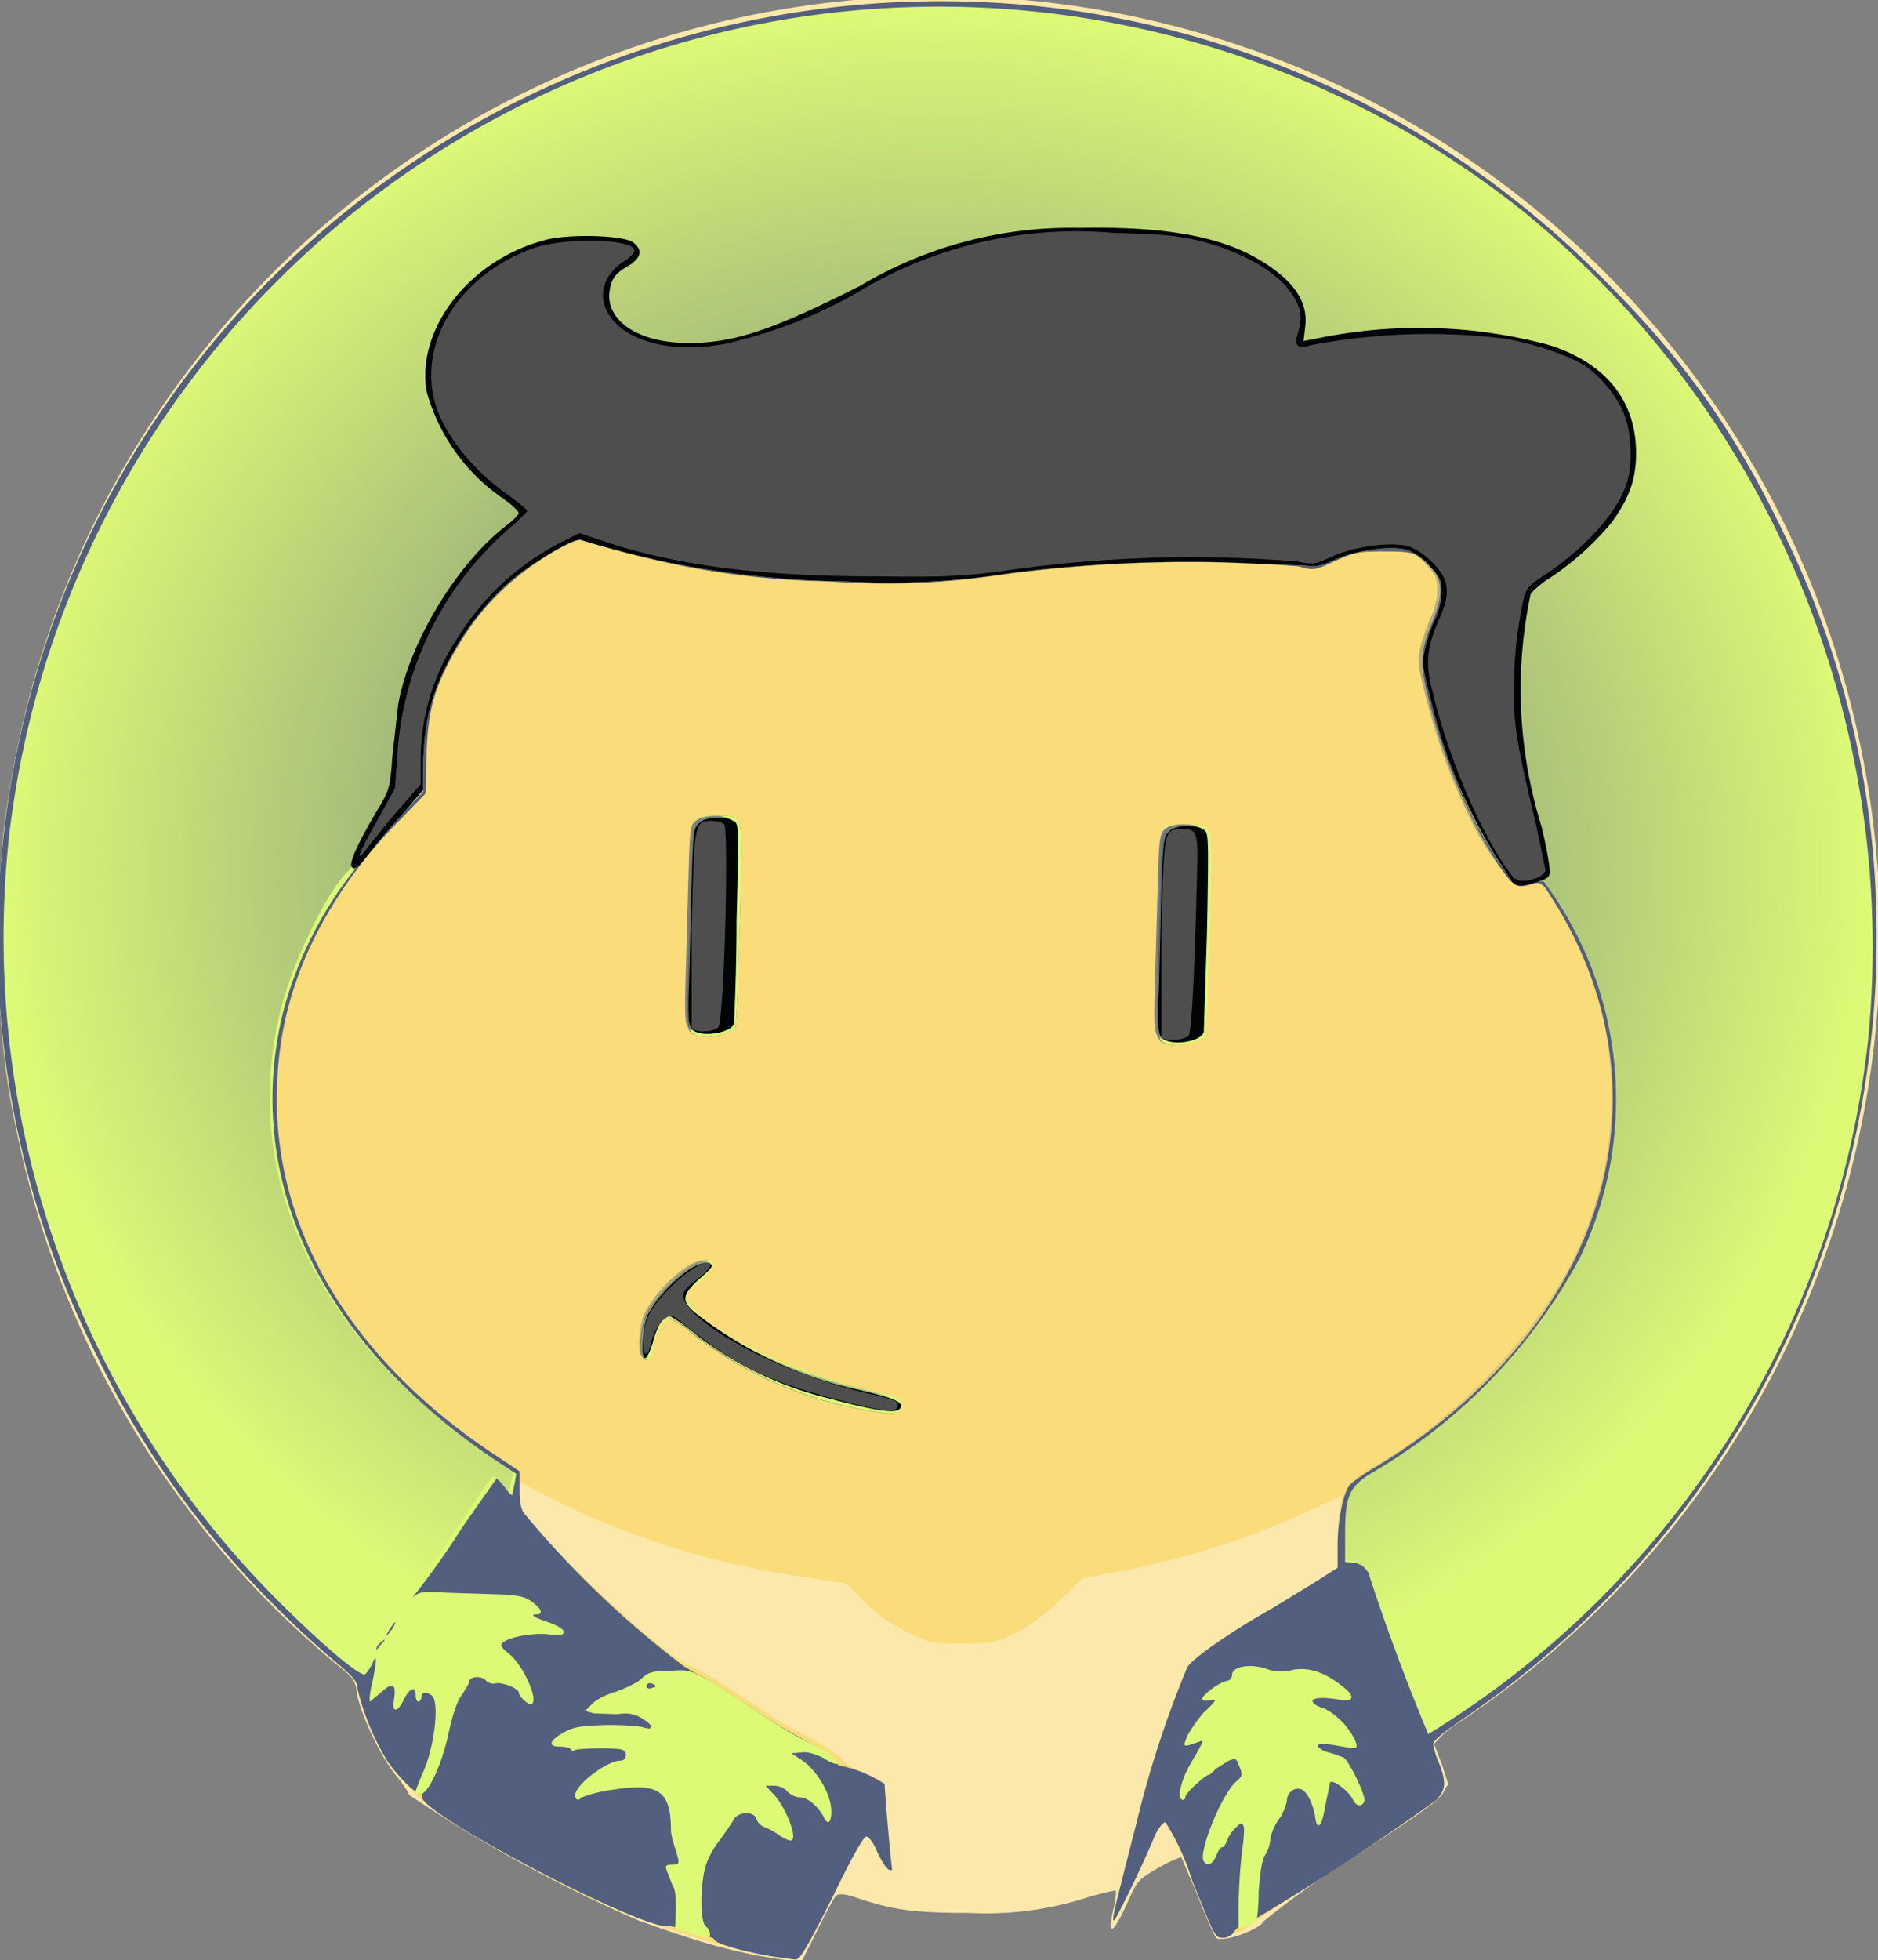 <svg xmlns="http://www.w3.org/2000/svg" xmlns:xlink="http://www.w3.org/1999/xlink" width="225.9" height="235.7"><rect width="100%" height="100%" fill="#808080" stroke="none"/><defs><linearGradient id="a"><stop offset="0" stop-color="#525f7f"/><stop offset="1" stop-color="#525f7f" stop-opacity="0"/></linearGradient><radialGradient id="b" cx="1368.1" cy="631.7" r="332" fx="1368.1" fy="631.7" gradientTransform="matrix(1 0 0 .925 0 47.7)" gradientUnits="userSpaceOnUse" xlink:href="#a"/></defs><path fill="#fce8aa" d="M91.5 235.2c-4.5-.9-7.5-1.7-14.7-4.3a174.7 174.7 0 0 1-27.6-15.1c0-.2-.7-1.3-1.7-2.5-1.9-2.4-4.4-7.8-4.6-10-.2-1.3-.4-1.6-2.8-3.5A112.8 112.8 0 0 1 1.8 135 88.4 88.4 0 0 1 0 113.1c0-10.8.2-13 1.7-21.2a113.2 113.2 0 1 1 174.1 115 12.5 12.5 0 0 0-3.3 2.8l1 2.6.7 2.2-.7 1.2c-.5.8-3.1 2.7-11 7.8A104 104 0 0 0 152 231c-.6 1.1-5 2.6-5.7 2-.2-.2-1.2-2.4-2.2-5l-2-4.7c-.2 0-1.4.5-2.8 1.3-2.4 1.4-2.5 1.5-3.7 4.2-1.8 4-2.5 4.1-1.6.5.2-1 .3-1.8.2-2-.1 0-1.7.3-3.6.9a39.5 39.5 0 0 1-14 1.8c-7 0-9.4-.4-14.1-2-1-.3-1.6-.3-1.9-.1-.2.1-1.2 2-2.2 4l-1.9 3.8h-1.3c-.8 0-2.4-.3-3.6-.5z"/><path fill="#fbdc7a" d="M92.7 235.2a95.4 95.4 0 0 1-28.8-10.7c-11-5.9-13.4-7.6-16.9-12.2-1.5-2.1-4-7.6-4-9.3 0-.9-.6-1.5-3.6-4-11.7-10.2-21-22-27.7-35.9A110.4 110.4 0 0 1 .4 100.8a112.4 112.4 0 0 1 46.8-79.6 113.9 113.9 0 0 1 81.4-20 112 112 0 0 1 64 32.1c9.9 9.8 16.1 18.6 22 30.9a109 109 0 0 1 11.1 45.8 113.6 113.6 0 0 1-50.2 97c-1.9 1.3-3.1 2.3-3.1 2.7 0 .3.3 1.4.7 2.3.9 2.3.8 3.2-.3 4.4-.5.5-5.3 3.8-10.7 7.3a155.2 155.2 0 0 0-12.7 8.5c-.6 0-1.1.3-1.2.5-.1.1-.6.3-1.1.3-1 0-1-.3-3.7-6.9a29.2 29.2 0 0 0-3.2-7c-.3 0-.7.5-1.2 1.4-1.5 3.7-4.8 10.4-5 10.4-.3 0 0-1.1 2.7-11.7a126 126 0 0 1 6.1-18.7c.5-1 5.2-4.3 10.2-7.1l5.4-3.3 2.5-1.6v-2.9a25.6 25.6 0 0 1 .5-5.7l-3.6 1.6a97 97 0 0 1-23 7.4l-4.6.9-2.7 2.6c-2 1.9-3.4 3-5.3 3.9-2.7 1.3-2.8 1.3-6.5 1.3s-3.8 0-6.6-1.4c-2.1-1-3.5-2-5.1-3.6l-2.2-2.2-4.5-.7a98 98 0 0 1-34.7-11.5c-.5 0-.1 3 .4 3.8 2.6 3.8 17.1 17.3 19.8 18.2 1.3.5 4.8 2.6 8.7 5.3 1.4 1 4 2.5 5.7 3.3 1.9 1 3.4 2 3.9 2.5.4.7 1.5 1.3 3 2 1.3.4 2.3 1 2.3 1.2a258 258 0 0 0 .9 10.3c-.4.3-1-.5-1.8-2.2-.4-1-1-1.8-1.3-1.8-.3 0-1.8 2.6-4 7.2-3.3 6.5-4 7.7-4.6 7.6l-2.9-.4z"/><path fill="#525f7f" d="M92.7 235.2c-3.4-.6-6.6-1.5-6.8-2 0-.2-.7-.4-1.3-.5-.6 0-1.7-.3-2.4-.6s-1.6-.6-1.8-.5c-3.4.4-30.6-14-29.6-15.6 0-.2 0-.3-.2-.3-.6 0-2.6-2-3.9-3.8A30 30 0 0 1 43 203c0-.9-.6-1.5-3.6-4-11.7-10.2-21-22-27.7-35.9A110.4 110.4 0 0 1 .4 100.8a112.4 112.4 0 0 1 46.8-79.6 113.9 113.9 0 0 1 81.4-20 112 112 0 0 1 64 32.1c9.9 9.8 16.1 18.6 22 30.9a109 109 0 0 1 11.1 45.8 113.6 113.6 0 0 1-50.2 97c-1.9 1.3-3.1 2.3-3.1 2.7 0 .3.3 1.4.7 2.3.9 2.3.8 3.2-.3 4.4a289.7 289.7 0 0 1-21.6 14.2c-.1.5-1.5 1.2-2 1 0-.1-.4.2-.7.6-.3.5-.9.8-1.4.8-1 0-1-.3-3.7-6.9a29.2 29.2 0 0 0-3.2-7c-.3 0-.7.5-1.2 1.4-1.5 3.7-4.8 10.4-5 10.4-.3 0 0-1.1 2.7-11.7a126 126 0 0 1 6.1-18.7c.5-1 5.2-4.3 10.2-7.1l5.4-3.3 2.5-1.6v-2.7c0-3 .7-6.4 1.5-7.3.3-.3 1.8-1.4 3.4-2.3 22.9-14 33-36.3 26-57.5a47 47 0 0 0-5-10.5c-1.2-2-1.4-2.1-2.2-2-2.2.7-2.5.5-4.4-2.3-3.5-5.3-6.7-13-8.5-20.4-.9-3.7-.8-5.4.5-8.5 1.7-4 1.4-5.8-1.2-7.8-1-.8-1.5-.9-4.5-.9-3.1 0-3.6.1-6 1.2-2.4 1.1-2.5 1.1-4.3.6a167.7 167.7 0 0 0-36.4 1.1c-7.1 1-12.9 1.2-20.3.7a98.3 98.3 0 0 1-28.7-4.8c-1.1-.4-1.3-.3-3.8 1-5.7 3.3-9.5 7.2-12.5 12.6-2.3 4.2-3 6.7-3.2 12l-.1 4.7-3.1 3.2A55.3 55.3 0 0 0 37.7 113c-3 6.2-4.4 12.3-4.4 19.2 0 16.3 9.4 31.6 26.2 42.7l3 2v2c0 1.5.1 2.4.5 3a115.7 115.7 0 0 0 19.2 18.4l1.3.8c1 .4 2.5 1.4 8.5 5.3 1.5 1 4 2.4 5.5 3.2 1.6.9 2.9 1.7 3 2.1.1.4.4.6.6.6a15 15 0 0 1 5.3 2.2 258 258 0 0 0 .9 10.3c-.4.3-1-.5-1.8-2.2-.4-1-1-1.8-1.3-1.8-.3 0-1.8 2.6-4 7.2-3.3 6.5-4 7.7-4.6 7.6l-2.9-.4zm12.9-65.4a47.4 47.4 0 0 1-22.4-9.5 9.5 9.5 0 0 0-2.7-1.8c-.7 0-1.7 1.8-2 3.4-.2 1.5-.8 2-1.2 1.3-.5-.6-.2-4 .5-5.3.9-1.7 3.5-4.5 5.2-5.5 1.8-1.1 2.4-1.2 2.7-.4.1.4-.4 1-1.6 2.1l-1.9 1.6.6 1c2.4 3.6 12 8.2 22.2 10.6 3.1.7 3.6 1 3.4 2-.1.6-1.4.8-2.8.5zm34.4-44.4c-.8-.3-.8-.5-.8-5.2l.3-12.2c.2-8.8.2-8.8 3.2-8.8 3.2 0 3-.4 2.8 9.6l-.4 12.2-.2 3.7-1.3.5c-1.5.6-2.5.6-3.6.2zm-56.5-1c-.8-.3-.8-.5-.8-5.2L83 107c.3-8.8.3-8.9 3.3-8.9 3.2 0 3-.3 2.8 9.7l-.4 12.2-.2 3.6-1.3.6c-1.5.6-2.5.6-3.6.2z"/><path fill="#ddfa76" d="M82.9 232.4l-1.7-.6.1-2.1c0-1.3 0-2.4-.4-3l-.7-1.8c-.2-.6-.1-.7.6-.7 1 0 1-.1.4-2-.3-.8-.5-1.8-.5-2.2 0-4.7-1.5-5.7-7.1-4.8a16 16 0 0 0-3.6.9c-.5.5-.8.3-.8-.3 0-1.2 3.8-4.1 5.4-4.1.7 0 1-.9.3-1.3-.5-.3-5.2-.2-5.7 0-.2.2-.4.1-.5 0-.1-.3-.8-.4-1.4-.4-1.5 0-1.2-.8.7-1.8 1.1-.6 2-.7 5-.8 1.9 0 3.9.1 4.4.3 1.3.4 1.2-.3-.2-1.1-.8-.5-1.5-.7-3-.5l-2.8-.1-1-.3.9-.9c.5-.5 1.7-1.1 2.8-1.4 1.1-.4 2.4-1 3-1.5.8-.8 1.3-1 3.4-1 3-.2 2.5-.4 11.5 5.5 1.5 1 3.8 2.4 5.1 3 2.4 1.2 3.6 2 3.6 2.6 0 .2-.7 0-1.6-.6-1-.5-1.9-.8-2.7-.7l-1.2.1 1.5 1c1.7 1.3 3.3 4 3.3 6 0 1.5-.5 1.7-1 .5-.8-1.3-1.9-2.2-2.8-2.2-.5 0-1.1-.3-1.5-.7-.3-.4-1-.7-1.6-.7h-1l1.2 1.3c1.3 1.6 2.5 4.7 2 5.2-.2.2-.7 0-1.5-.5a8 8 0 0 0-1.8-1c-.5-.2-.9-.6-1-1-.3-1-2.4-.9-2.8.2l-1.5 2.2c-.7.8-1.5 2.2-1.8 3.2-.7 2.3-.7 6.8 0 7.3.6.5.7 1.4.1 1.4l-2.1-.6zm-4.3-29.9c-.5-.3-1 0-.8.4.1.1.4.2.7 0 .4 0 .5-.2.1-.4zm70.4 29.2a67 67 0 0 1 .4-9.1c.2-1.3.3-2.7.2-3-.2-.5-.3-.5-1 .2a4 4 0 0 0-1 1.5c-.2.5-.4.8-.6.8-.2 0-.5.5-.7 1-.4 1-1 1.4-1.5.7-.7-1 2.1-8 3.9-9.6.8-.7.8-.8.3-2-.3-.8-.4-.8-1.2-.5l-1.6 1c-.3.4-.7.7-.8.7-.4 0-2.8 2.2-2.8 2.6 0 .2-.1.4-.3.4-.8 0-.3-2.3 1-4.5 1.4-2.4 1.6-2.8 1-2.5-2 .7-2 .7-1.6-.4.2-.6 1.1-1.9 2-3 1.7-1.6 1.7-1.7.9-1.6-.6.2-1 0-1-.1 0-.5 2-2 3-2.2.3 0 .6-.4.6-.7 0-1 2-1.4 4-.8a5 5 0 0 0 3.2.2c1.9-.4 3.8.2 5.9 1.8 1.7 1.3 1.7 2 0 1.8-2-.4-3.6-.3-3.4.2 0 .2.6.6 1.1.7.6.2 1.5.8 2.1 1.4 1.2 1 2.4 3.1 2 3.4 0 .2-1 0-2.2-.2-2-.4-3-.2-2 .4.2.2.8.4 1.3.5l1.4.5c.6.3 2.8 4.7 2.5 5.3-.3.7-1 .6-1.4-.3-.5-1-2.4-2.4-2.7-2l-.6 2.9c-.4 2.5-1 3-1.2 1.2-.3-1.7-1.1-3.2-1.8-3.3-.8-.2-1.6.5-1.6 1.4a6 6 0 0 1-1 2.3c-.6.8-1 2-1 2.4a4 4 0 0 1-.6 1.8c-.4.6-.6 2-.8 4.4 0 2-.2 3.5-.3 3.6-.5.4-2 1-2 .7zM50 215.3l.7-1.8c1.5-3 2.2-8.6 1.3-9.6-.6-.5-1.3-.5-1.3.1 0 .3-.2.6-.4.6-.1 0-.3-.3-.3-.7 0-1.2-.6-1-1.3.2-.8 1.8-1.6 2-1.3.2.3-1.9-.2-2.1-1.7-.7l-1.2 1c-.1-.2 0-1.2.3-2.4.6-2.8.5-3.5 0-2.2-.3.6-.7 1.2-.9 1.3-.5.3-4.4-2.9-9-7.4A112.8 112.8 0 0 1 1 101.4a112.6 112.6 0 0 1 182.7-75.6 114.1 114.1 0 0 1 41 99.3 112 112 0 0 1-52.9 83.4 257 257 0 0 1-7.2-19.4c-.5-.8-1-1.1-1.8-1.2l-1-.1v-3.2c0-4.8.4-5.9 3.7-7.8a66 66 0 0 0 24.5-25.5 43.8 43.8 0 0 0-4.3-45.3c-.2-.1-1 0-1.6.2-.6.2-1.4.2-1.7.1-.5-.2-2.9-3.7-4.7-7-1.9-3.5-4.3-9.8-5.5-14.8-1.1-4.3-1.2-4.8-.8-6.4.2-1 .7-2.6 1.2-3.6s.8-2.4.8-3.4c0-1.4-.2-1.7-1.4-3a6 6 0 0 0-2.8-2c-2-.5-5.7 0-8.4 1.1-2 .9-2.6 1-3.8.8l-10-.4a171 171 0 0 0-25.4 1.3 92.4 92.4 0 0 1-19.8 1 112 112 0 0 1-32-5c-.8 0-2.8 1-6.2 3.3-6 4-11.2 12.1-12.3 19-.2 1.2-.4 3.5-.4 5v3l-2.4 2.5a57 57 0 0 0-3.8 4.3l-2.4 3a47.2 47.2 0 0 0-8.2 16.5c-5 20 4.3 39.8 25.4 54l2.6 1.7-.2 1.2-.3 1.4s-.5-.4-.9-1c-.4-.5-.8-1-1-1l-4.2 6a93.6 93.6 0 0 1-5.9 8.3c.8-.7 1.1-.8 4.2-.6l6.3.2c2.3.1 3.1.3 3.9.9 1.1.8 1.4 1.5.6 1.5-1 0-.3.4 1.5 1 .9.3 1.6.8 1.7 1 0 .5-.2.6-1.8.4-1.9-.2-4.7.3-5.5 1-.4.3-.2.6.8 1.4 1.8 1.5 3.7 6 2.5 6-.4 0-1.4-1-1.4-1.4 0-.5-2.1-1.3-2.8-1.1-.3.1-.9 0-1.2-.4-.7-.6-2-.4-2 .3 0 .2-.5 1-1 1.7-.5.8-1 2.4-1.4 4.2-.8 3.9-2.5 7.5-3.4 7.5-.4 0-.7-.2-.7-.4zm-4-17.7c.4-.6.4-.6-.1-.2-.4.3-.6.6-.6.8v.2l.6-.8zm1.3-1.9c.5-1 .2-.8-.5.3-.3.5-.4.8-.2.6l.7-.9zm58.4-25.9a47.4 47.4 0 0 1-22.4-9.5 9.5 9.5 0 0 0-2.7-1.8c-.7 0-1.7 1.8-2 3.4-.2 1.5-.8 2-1.2 1.3-.5-.6-.2-4 .5-5.3.9-1.7 3.5-4.5 5.2-5.5 1.8-1.1 2.4-1.2 2.7-.4.1.4-.4 1-1.6 2.1l-1.9 1.6.6 1c2.4 3.6 12 8.2 22.2 10.6 3.1.7 3.6 1 3.4 2-.1.6-1.4.8-2.8.5zm34.4-44.4c-.8-.3-.8-.5-.8-5.2l.3-12.2c.2-8.8.2-8.8 3.2-8.8 3.2 0 3-.4 2.8 9.6l-.4 12.2-.2 3.7-1.3.5c-1.5.6-2.5.6-3.6.2zm-56.5-1c-.8-.3-.8-.5-.8-5.2L83 107c.3-8.8.3-8.9 3.3-8.9 3.2 0 3-.3 2.8 9.7l-.4 12.2-.2 3.6-1.3.6c-1.5.6-2.5.6-3.6.2z"/><path fill="url(#b)" d="M1540.2 933.8c-13.6-35.8-17.2-45.6-17.2-47.3 0-1.1-.9-3.4-2-5.2-1.4-2.4-2.7-3.2-5.2-3.5l-3.3-.3V868c0-14.3 1.5-17.3 11.2-23 29.5-17 59-47.7 72.2-75.3 17-35.3 17.6-75 1.5-110.6a105.2 105.2 0 0 0-14-23.5c-.7-.3-2.8 0-4.7.6-2 .6-4.2.8-5 .5a94 94 0 0 1-14-20.7 219.7 219.7 0 0 1-16.4-43.9c-3.2-12.5-3.4-14-2.3-19 .7-2.9 2.3-7.6 3.6-10.5 1.5-3.1 2.4-7 2.4-9.9 0-4.2-.5-5.3-4.1-9.2a18 18 0 0 0-8.3-5.6c-6.2-1.7-16.9-.3-25 3.3-5.6 2.4-7.6 2.9-11 2.3-2.2-.4-15.6-.9-29.6-1.2-27.2-.5-48.1.5-75 3.7a273 273 0 0 1-58.6 3c-36.8-1.7-63.5-5.5-83.8-12a81 81 0 0 0-11-3 92.8 92.8 0 0 0-54.5 66.1c-.6 3.5-1 10.3-1 15.1l-.1 8.7-7 7.3c-4 4-9 9.8-11.3 12.8-2.3 3-5.5 6.8-7.2 8.5-7.5 7.2-19.8 32.2-24 49.1-15 59 12.4 117.6 74.8 159.3l7.8 5.2-.7 3.7c-.4 2-.8 3.8-1 4 0 .2-1.2-1-2.4-2.7-1.2-1.7-2.5-3.1-3-3.1-.4 0-6 8-12.5 17.8a275.2 275.2 0 0 1-15.5 21.7 103.6 103.6 0 0 0-16 24.3c-2.3 7.1-3.1 7.2-11.2.6A333.3 333.3 0 0 1 1037 687.2c-1.6-15.2-1.3-48 .4-65a332.8 332.8 0 0 1 294-295.9c17.9-2.2 55.3-2.1 74 .1a337 337 0 0 1 172 72.2 400 400 0 0 1 48.9 48.9 337.3 337.3 0 0 1 72.6 178 439 439 0 0 1-.4 66.6 331.1 331.1 0 0 1-98.3 202 400 400 0 0 1-24.2 21.8 326 326 0 0 1-32.5 22.7c-1 .4-2-1.2-3.4-4.8zm-209-113.8c-20-5.2-36-12.7-48.6-22.8-5-4-9.5-7.2-10.2-7.2-2 0-4.3 3.9-6 9.8-.9 2.8-2 5.2-2.5 5.2-1.7 0-1-11.4 1-15.1 4.8-9.6 17.3-20.2 21.7-18.5 1.7.7 1.2 1.3-3.4 5.4-6.3 5.7-6.6 7.7-1.4 12.4 12.3 11.1 34.9 21.5 59.2 27.4 11.5 2.7 14.8 4.3 13.6 6.3-1.2 2-7.7 1.1-23.4-3zm116.4-128.6c-1.4-1.3-1.5-4-1.1-18.2l1-35.2c.5-17.2.7-18.6 2.6-20.3 2.4-2 9-2.3 12-.6 2 1 2 1.6 1.4 35.7a842 842 0 0 1-1.1 36.4c-1 3.5-12 5.1-14.8 2.2zm-167-3c-1.4-1.3-1.5-4-1.1-19l1-35.1c.5-16.6.6-18 2.6-19.5 2.4-2 9-2.4 12-.7 2 1 2 1.6 1.4 35.7a842 842 0 0 1-1.1 36.4c-1 3.5-12 5.1-14.8 2.2z" transform="translate(-350 -109.1) scale(.338)"/><path fill="#010406" d="M100.4 168.3a42.7 42.7 0 0 1-16.5-7.7 19.4 19.4 0 0 0-3.4-2.4c-.7 0-1.5 1.3-2 3.3-.3 1-.7 1.8-.9 1.8-.6 0-.3-3.9.3-5.2 1.7-3.2 5.9-6.8 7.4-6.2.6.2.4.5-1.1 1.8-2.2 2-2.3 2.7-.5 4.2a49 49 0 0 0 20 9.3c4 1 5 1.4 4.6 2.1-.4.7-2.6.4-8-1zm39.4-43.5c-.5-.4-.6-1.3-.4-6.1l.3-12c.2-5.8.3-6.2 1-6.8.7-.7 3-.8 4-.2.7.4.7.5.5 12l-.4 12.4c-.4 1.2-4 1.7-5 .7zm-56.5-1c-.5-.4-.6-1.3-.4-6.4l.3-11.9c.2-5.6.2-6 1-6.6.7-.7 3-.8 4-.2.7.3.7.5.4 12 0 6.5-.3 12-.3 12.4-.4 1.1-4 1.7-5 .7zm98.5-18a62.8 62.8 0 0 1-9.6-21.3c-1.1-4.3-1.2-4.8-.8-6.4.2-1 .7-2.6 1.2-3.6s.8-2.4.8-3.4c0-1.4-.2-1.7-1.4-3a6 6 0 0 0-2.8-2c-2-.5-5.7 0-8.4 1.1-2 .9-2.6 1-3.8.8l-10-.4a171 171 0 0 0-25.4 1.3 92.4 92.4 0 0 1-19.8 1 112 112 0 0 1-32-5c-.8 0-2.8 1-6.2 3.3-6 4-11.2 12.1-12.3 19-.2 1.2-.4 3.4-.4 5V95L48.3 98a70 70 0 0 0-3.9 4.6c-1.4 1.8-1.8 2.1-2.1 1.6-.3-.5.7-2.7 2.8-6.3 1.8-3 1.8-3 2.1-7l.7-6.2c1.3-7.4 7.1-17 13-21.5.8-.6 1.5-1.3 1.5-1.5 0-.2-.8-1-1.8-1.7a23 23 0 0 1-9.3-13c-1.2-7.6 5.3-15.9 14.5-18.2 3-.7 9-.5 10.3.3 1.2.9 1.1 1.8-.4 2.8-1.8 1-2.2 1.7-2.4 3.3-.3 3.2 3.1 5.7 8.3 6 6 .3 10.7-1.2 21.8-6.8a49.6 49.6 0 0 1 26.5-7c10.1-.2 16.9 1 21.7 3.9 4 2.4 5.8 5 5.4 8l-.2 1.7 1.6-.3a60.3 60.3 0 0 1 28 .8c6.8 2.2 10.4 6.7 10.4 13 0 3.1-.8 5.4-3 8.4a34.7 34.7 0 0 1-8 7c-.8.6-1.6 1.3-1.7 1.6a55.5 55.5 0 0 0 1.3 27.8c.7 2.8 1.1 5.3 1 5.7 0 .5-.6.8-1.7 1.1-2 .6-2.3.5-2.9-.2z"/><path fill="#4e4e4e" d="M101.2 168.4c-7.8-2-12-3.9-16.6-7.4l-3.4-2.6c-1-.7-2.6 1.2-3 3.6-.2.6-.4.9-.6.7-.5-.3-.2-3.5.5-4.7 1.3-2.5 5.5-6.2 7-6.2.8 0 .2.9-1.2 2-2.2 1.6-2.2 2.1-.5 4 3.8 3.8 13 8 22.1 10 2 .5 2.6.7 2.5 1.2-.1.9-1.5.8-6.8-.6zm38.5-43.7v-12c.3-12.8.3-13 2.3-13 2 0 2.1.2 2 4.8-.3 12.9-.7 19.6-1 20-.5.6-3 .7-3.3.2zm-56.5-1v-12c.3-12.8.3-13 2.4-13 .6 0 1.3.2 1.5.4.6.8 0 23.7-.7 24.4-.5.6-2.8.7-3.2.1zm99-18c-3.6-4.4-7.8-14-9.8-22.2-1-3.8-.8-5.5.6-8.8 1.2-2.6 1.3-4 .6-5.4-.8-1.5-3-3.4-4.5-3.7-2.3-.4-6 .1-8.6 1.2-2.4 1.1-2.5 1.1-4.5.7a157.2 157.2 0 0 0-35.7 1.2c-4.7.6-7 .7-15 .6-13.7 0-23.6-1.3-32-4l-3.6-1.2-2 1a31.2 31.2 0 0 0-12.4 11.2 26.6 26.6 0 0 0-4.7 15v3l-2.7 3.1a128 128 0 0 0-3.6 4.4c-1.7 2.3-1.3 1 1-3l2.2-4 .3-4.1a39.3 39.3 0 0 1 13.5-27.2c1.2-1 2.1-2 2.1-2 0-.3-1-1-2-1.8-5-3.4-8.9-8.6-9.4-12.8-1-7 4-14.1 12-17 3.7-1.4 12.3-1.2 12.3.2 0 .3-.6 1-1.4 1.4-2.8 2-3.2 5-.8 7.4 2.6 2.6 7.8 3.5 13.3 2.4a57 57 0 0 0 15.5-6 51 51 0 0 1 31-7.3c6.3.2 7.6.3 10.6 1 4.7 1.3 7.8 3 10 5.2 1.8 2.1 2.3 3.5 1.7 5.6-.6 1.8-.2 2.2 1.5 1.7a76 76 0 0 1 23.2-.8c3.5.6 7.1 1.8 9.3 3 2.1 1.2 4.4 4 5.2 6.2.9 2.3 1 6.2.2 8.4-1.2 3.5-5 7.6-9.6 10.7-2.3 1.5-2.4 1.7-2.8 3.3-.9 4.6-1 6.5-1.1 10.4 0 4.5.2 6.2 2.7 16.6l1.1 5.3c0 .9-3 1.8-3.6 1z"/></svg>
